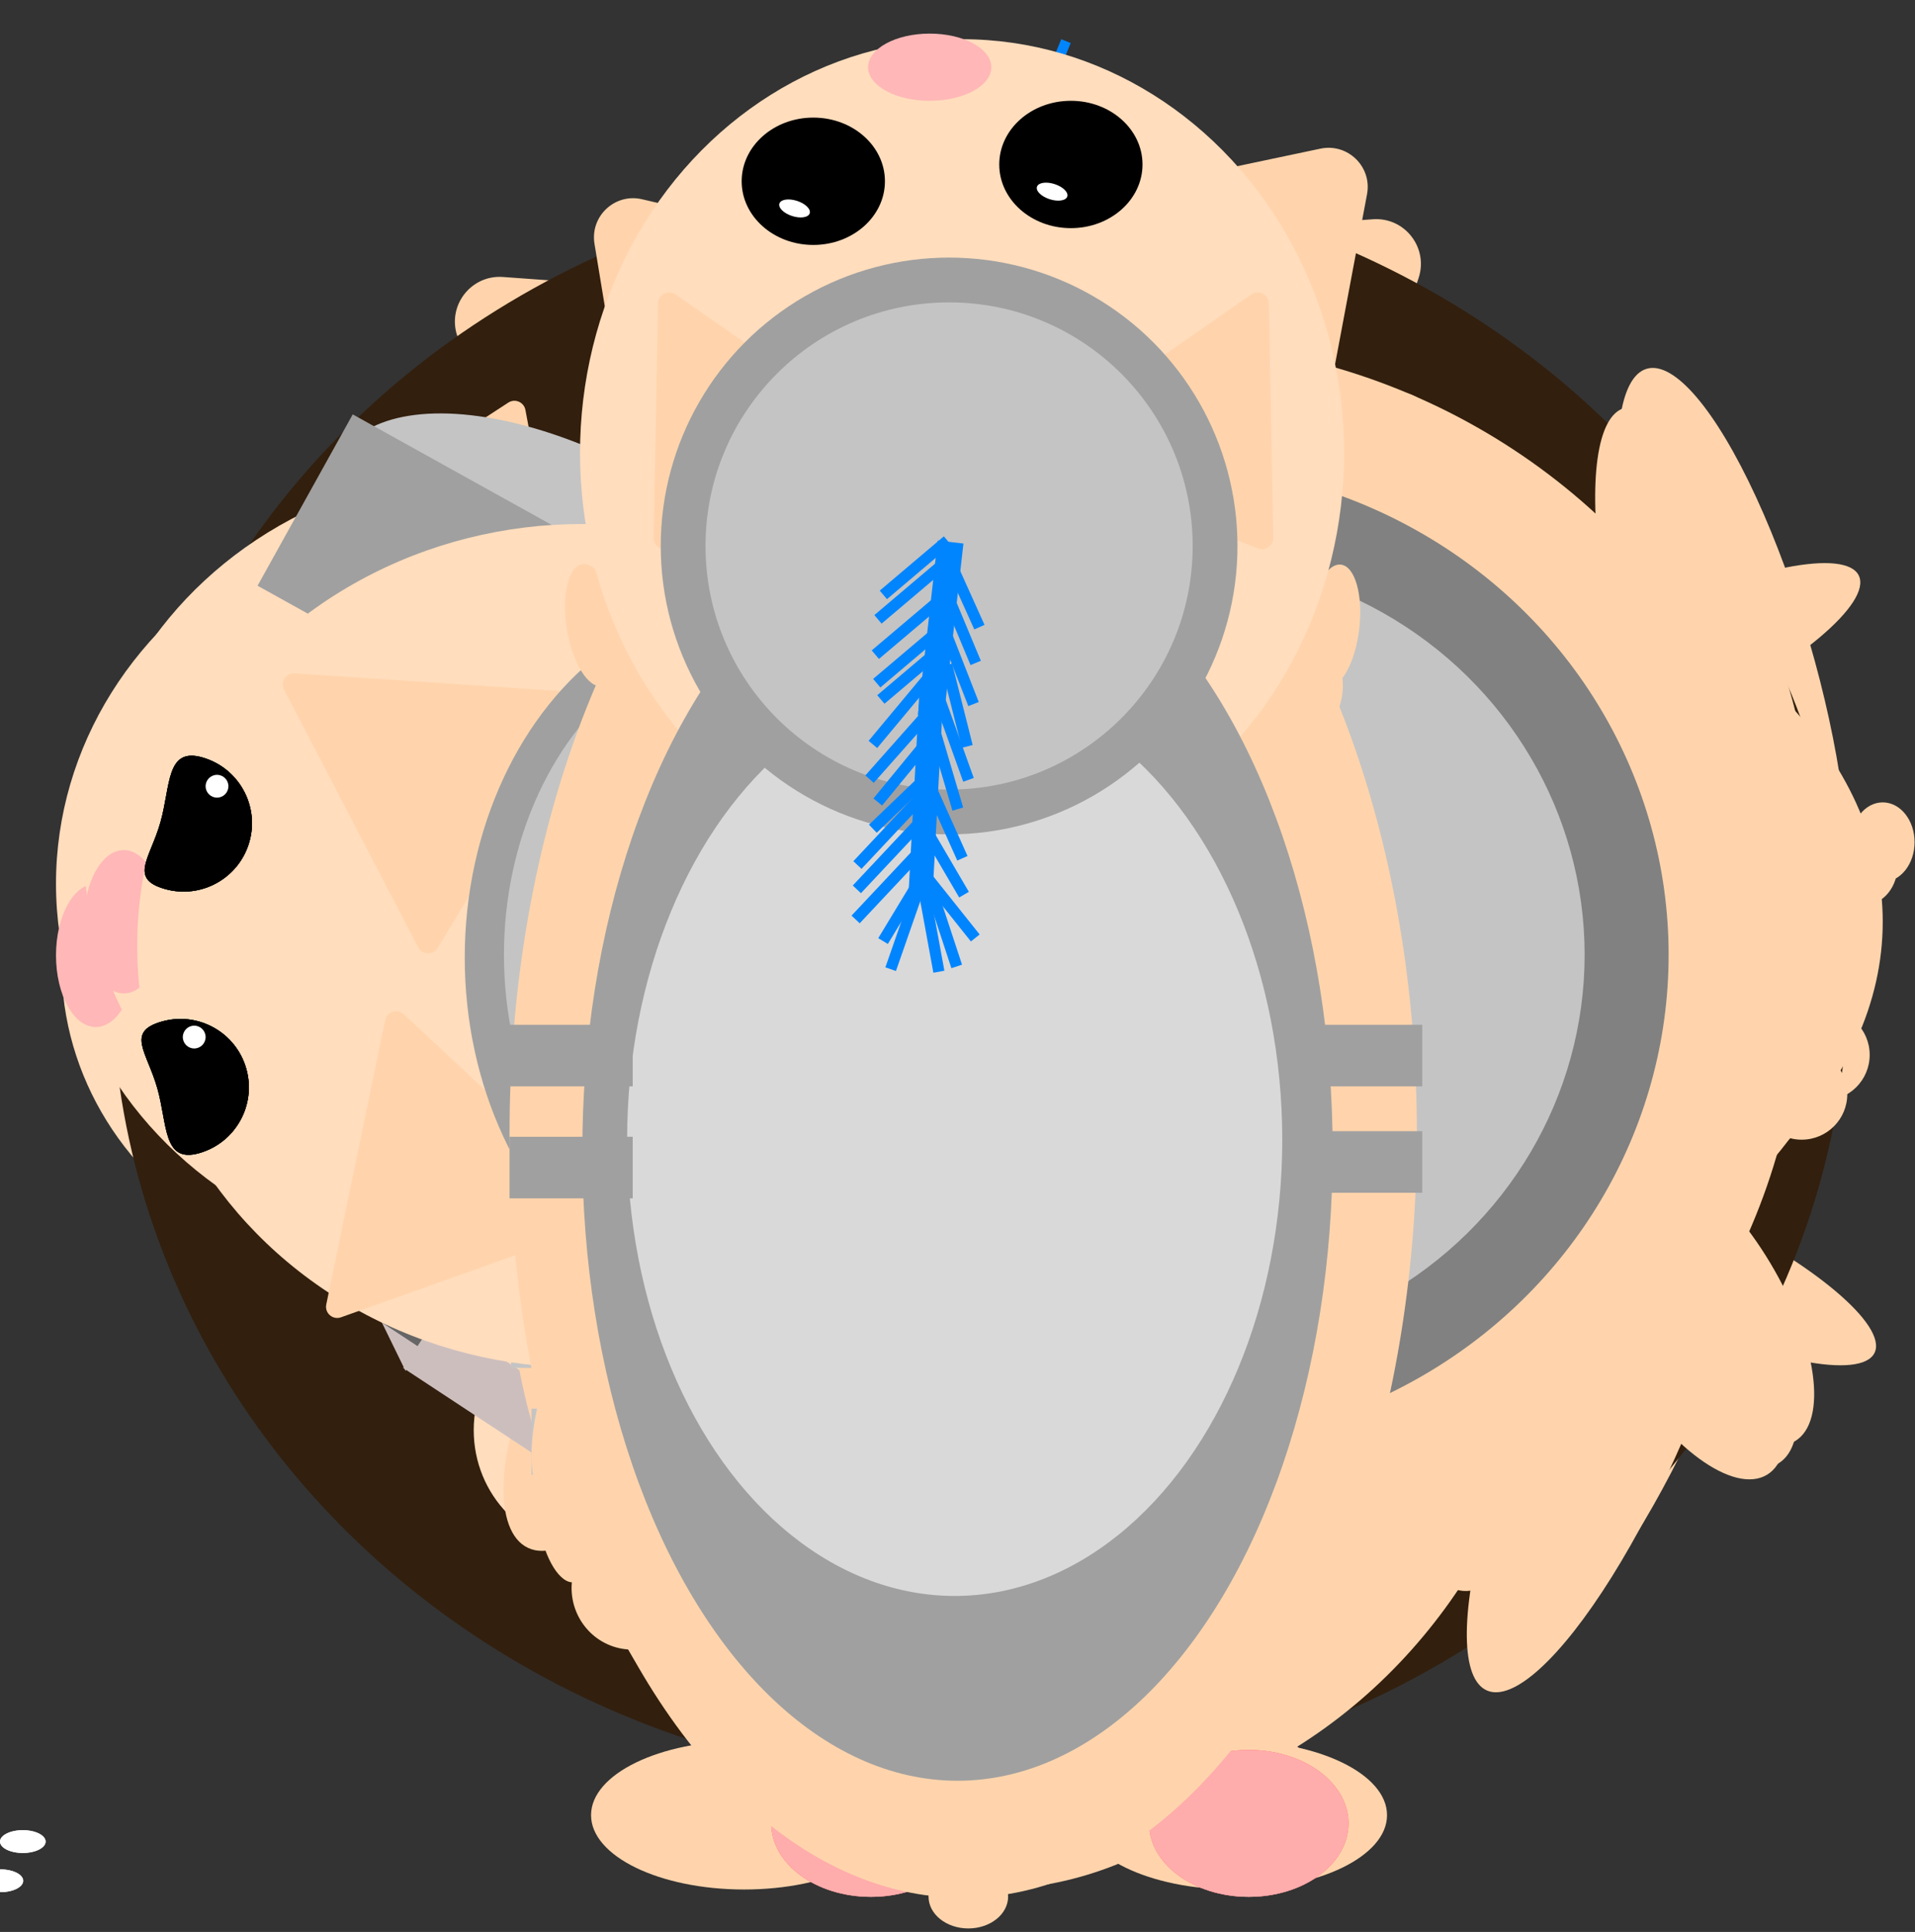 <svg width="342" height="345" viewBox="0 0 342 345" fill="none" xmlns="http://www.w3.org/2000/svg">
<rect x="0" y="0" width="342" height="345" fill="#333333" stroke="none"/>
<g id="hamster_wrapper">
<g id="hamster_wrapper_2">
<g id="hamster_1">
<ellipse id="Ellipse 2" cx="173.653" cy="209.13" rx="103.096" ry="111.344" fill="#FFD4AC"/>
<ellipse id="Ellipse 1" cx="172.622" cy="117.375" rx="81.446" ry="77.322" fill="#FFDDBD"/>
<g id="Ellipse 3">
<ellipse cx="203.551" cy="215.316" rx="13.402" ry="14.433" fill="#FF8080"/>
<ellipse cx="203.551" cy="215.316" rx="13.402" ry="14.433" fill="#FF8080"/>
<ellipse cx="203.551" cy="215.316" rx="13.402" ry="14.433" fill="#FFACAC"/>
</g>
<g id="Ellipse 6">
<ellipse cx="215.923" cy="320.474" rx="19.588" ry="14.433" fill="#FF8080"/>
<ellipse cx="215.923" cy="320.474" rx="19.588" ry="14.433" fill="#FF8080"/>
<ellipse cx="215.923" cy="320.474" rx="19.588" ry="14.433" fill="#FFACAC"/>
</g>
<g id="Ellipse 7">
<ellipse cx="141.694" cy="320.474" rx="19.588" ry="14.433" fill="#FF8080"/>
<ellipse cx="141.694" cy="320.474" rx="19.588" ry="14.433" fill="#FF8080"/>
<ellipse cx="141.694" cy="320.474" rx="19.588" ry="14.433" fill="#FFACAC"/>
</g>
<g id="Ellipse 4">
<ellipse cx="160.251" cy="215.316" rx="13.402" ry="14.433" fill="#FF8080"/>
<ellipse cx="160.251" cy="215.316" rx="13.402" ry="14.433" fill="#FF8080"/>
<ellipse cx="160.251" cy="215.316" rx="13.402" ry="14.433" fill="#FFACAC"/>
</g>
<path id="Polygon 1" d="M245.178 39.154C250.87 38.742 255.15 44.252 253.343 49.665L241.048 86.509C239.026 92.57 231.063 93.931 227.142 88.884L200.698 54.843C196.777 49.797 200.064 42.417 206.438 41.956L245.178 39.154Z" fill="#FFD4AC"/>
<path id="Polygon 2" d="M89.822 49.463C84.13 49.051 79.85 54.561 81.656 59.975L93.951 96.818C95.974 102.88 103.937 104.24 107.858 99.194L134.302 65.153C138.223 60.106 134.936 52.727 128.562 52.266L89.822 49.463Z" fill="#FFD4AC"/>
<circle id="Ellipse 8" cx="155.096" cy="120.468" r="10.31" fill="black"/>
<circle id="Ellipse 9" cx="200.458" cy="120.468" r="10.31" fill="black"/>
<circle id="Ellipse 10" cx="159.22" cy="114.282" r="2.062" fill="white"/>
<circle id="Ellipse 11" cx="202.52" cy="114.282" r="2.062" fill="white"/>
<path id="Polygon 3" d="M178.808 172.016L193.986 153.458H163.63L178.808 172.016Z" fill="#FFACAC"/>
</g>
<g id="hamster_2">
<ellipse id="Ellipse 2_2" cx="178.067" cy="213.619" rx="93.277" ry="108.338" fill="#FFD4AC"/>
<ellipse id="Ellipse 1_2" cx="177.135" cy="124.341" rx="73.689" ry="75.234" fill="#FFDDBD"/>
<g id="Ellipse 3_2">
<ellipse cx="205.118" cy="219.637" rx="12.126" ry="14.044" fill="#FF8080"/>
<ellipse cx="205.118" cy="219.637" rx="12.126" ry="14.044" fill="#FF8080"/>
<ellipse cx="205.118" cy="219.637" rx="12.126" ry="14.044" fill="#FFACAC"/>
</g>
<g id="Ellipse 6_2">
<ellipse cx="216.311" cy="321.956" rx="17.723" ry="14.044" fill="#FF8080"/>
<ellipse cx="216.311" cy="321.956" rx="17.723" ry="14.044" fill="#FF8080"/>
<ellipse cx="216.311" cy="321.956" rx="17.723" ry="14.044" fill="#FFACAC"/>
</g>
<g id="Ellipse 7_2">
<ellipse cx="149.151" cy="321.956" rx="17.723" ry="14.044" fill="#FF8080"/>
<ellipse cx="149.151" cy="321.956" rx="17.723" ry="14.044" fill="#FF8080"/>
<ellipse cx="149.151" cy="321.956" rx="17.723" ry="14.044" fill="#FFACAC"/>
</g>
<g id="Ellipse 4_2">
<ellipse cx="165.941" cy="219.637" rx="12.126" ry="14.044" fill="#FF8080"/>
<ellipse cx="165.941" cy="219.637" rx="12.126" ry="14.044" fill="#FF8080"/>
<ellipse cx="165.941" cy="219.637" rx="12.126" ry="14.044" fill="#FFACAC"/>
</g>
<path id="Polygon 1_2" d="M242.249 48.273C247.694 47.849 251.728 53.433 249.999 59.003L239.382 93.22C237.417 99.549 229.677 101.07 225.918 95.866L203.08 64.251C199.321 59.047 202.605 51.357 208.794 50.876L242.249 48.273Z" fill="#FFD4AC"/>
<path id="Polygon 2_2" d="M102.751 58.304C97.306 57.88 93.272 63.464 95.001 69.034L105.618 103.251C107.583 109.581 115.323 111.102 119.082 105.897L141.92 74.282C145.679 69.078 142.395 61.389 136.206 60.907L102.751 58.304Z" fill="#FFD4AC"/>
<ellipse id="Ellipse 8_2" cx="161.277" cy="127.35" rx="9.328" ry="10.031" fill="black"/>
<ellipse id="Ellipse 9_2" cx="202.319" cy="127.35" rx="9.328" ry="10.031" fill="black"/>
<ellipse id="Ellipse 10_2" cx="165.008" cy="121.331" rx="1.866" ry="2.006" fill="white"/>
<ellipse id="Ellipse 11_2" cx="204.185" cy="121.331" rx="1.866" ry="2.006" fill="white"/>
<path id="Polygon 3_2" d="M182.731 177.506L196.464 159.45H168.998L182.731 177.506Z" fill="#FFACAC"/>
</g>
<g id="hamster_run_2">
<ellipse id="Ellipse 22" cx="184.256" cy="172.217" rx="128.545" ry="78.245" fill="#FFD4AC"/>
<ellipse id="Ellipse 23" cx="71.081" cy="172.217" rx="60.081" ry="55.889" fill="#FFDDBD"/>
<path id="Polygon 6" d="M105.367 120.067C106.864 120.166 107.722 121.816 106.946 123.099L90.32 150.556C89.511 151.891 87.555 151.828 86.835 150.444L71.432 120.859C70.712 119.475 71.782 117.836 73.339 117.94L105.367 120.067Z" fill="#FFD4AC"/>
<path id="Polygon 7" d="M112.669 207.441C113.766 208.464 113.388 210.285 111.976 210.788L81.736 221.555C80.267 222.078 78.79 220.792 79.107 219.265L85.873 186.604C86.189 185.076 88.055 184.483 89.196 185.547L112.669 207.441Z" fill="#FFD4AC"/>
<g id="Ellipse 24">
<circle cx="47.328" cy="191.778" r="8.383" fill="black"/>
<circle cx="47.328" cy="191.778" r="8.383" fill="black"/>
<circle cx="47.328" cy="191.778" r="8.383" fill="black"/>
</g>
<g id="Ellipse 25">
<circle cx="47.328" cy="149.861" r="8.383" fill="black"/>
<circle cx="47.328" cy="149.861" r="8.383" fill="black"/>
<circle cx="47.328" cy="149.861" r="8.383" fill="black"/>
</g>
<g id="Ellipse 26">
<ellipse cx="47.328" cy="145.669" rx="2.794" ry="1.397" fill="white"/>
<ellipse cx="47.328" cy="145.669" rx="2.794" ry="1.397" fill="white"/>
</g>
<g id="Ellipse 27">
<ellipse cx="47.328" cy="187.586" rx="2.794" ry="1.397" fill="white"/>
<ellipse cx="47.328" cy="187.586" rx="2.794" ry="1.397" fill="white"/>
</g>
<ellipse id="Ellipse 28" cx="88.367" cy="244.855" rx="37.725" ry="9.781" transform="rotate(-25.622 88.367 244.855)" fill="#FFD4AC"/>
<ellipse id="Ellipse 29" cx="37.725" cy="9.781" rx="37.725" ry="9.781" transform="matrix(-0.902 -0.432 -0.432 0.902 132.201 112.628)" fill="#FFD4AC"/>
<ellipse id="Ellipse 30" cx="297.951" cy="119.105" rx="37.725" ry="9.781" transform="rotate(154.378 297.951 119.105)" fill="#FFD4AC"/>
<ellipse id="Ellipse 31" cx="37.725" cy="9.781" rx="37.725" ry="9.781" transform="matrix(0.902 0.432 0.432 -0.902 262.5 217.799)" fill="#FFD4AC"/>
<circle id="Ellipse 32" cx="315.595" cy="177.806" r="5.589" fill="#FFD4AC"/>
<path id="Polygon 8" d="M20.783 169.612L33.163 160.859L33.546 177.796L20.783 169.612Z" fill="#FFB1B1"/>
</g>
<g id="hamster_run">
<ellipse id="Ellipse 12" cx="196.783" cy="168.605" rx="136.455" ry="81.02" fill="#FFD4AC"/>
<ellipse id="Ellipse 13" cx="85.913" cy="155.813" rx="73.913" ry="68.228" fill="#FFDDBD"/>
<path id="Polygon 5" d="M90.835 77.204C90.573 75.803 88.971 75.118 87.777 75.896L52.701 98.75C51.362 99.622 51.537 101.636 53.007 102.264L95.782 120.561C97.252 121.189 98.828 119.925 98.534 118.354L90.835 77.204Z" fill="#FFD4AC"/>
<ellipse id="Ellipse 14" cx="48.957" cy="143.02" rx="11.371" ry="12.793" fill="black"/>
<ellipse id="Ellipse 15" cx="43.271" cy="137.335" rx="2.843" ry="1.421" fill="white"/>
<ellipse id="Ellipse 16" cx="108.873" cy="247.634" rx="12.566" ry="29.586" transform="rotate(25.137 108.873 247.634)" fill="#FFD4AC"/>
<ellipse id="Ellipse 17" cx="302.36" cy="235.98" rx="12.566" ry="29.586" transform="rotate(-30.906 302.36 235.98)" fill="#FFD4AC"/>
<ellipse id="Ellipse 18" cx="257.683" cy="253.32" rx="12.566" ry="29.586" transform="rotate(-14.69 257.683 253.32)" fill="#FFD4AC"/>
<ellipse id="Ellipse 19" cx="143.971" cy="256.162" rx="12.566" ry="29.586" transform="rotate(15.092 143.971 256.162)" fill="#FFD4AC"/>
<ellipse id="Ellipse 20" cx="333.238" cy="154.391" rx="5.686" ry="7.107" fill="#FFD4AC"/>
<ellipse id="Ellipse 21" cx="19.107" cy="168.605" rx="7.107" ry="12.793" fill="#FFB7B7"/>
</g>
<g id="hamster_chew">
<ellipse id="Ellipse 22_2" cx="209.71" cy="168.017" rx="116.053" ry="114.017" fill="#FFD4AC"/>
<ellipse id="Ellipse 23_2" cx="107.909" cy="161.909" rx="79.405" ry="75.333" fill="#FFDDBD"/>
<path id="Polygon 6_2" d="M106.435 116.557C107.931 116.656 108.79 118.306 108.014 119.588L82.165 162.277C81.357 163.611 79.4 163.548 78.68 162.165L54.734 116.169C54.014 114.785 55.084 113.146 56.64 113.249L106.435 116.557Z" fill="#FFD4AC"/>
<path id="Polygon 7_2" d="M112.603 208.155C113.699 209.178 113.322 210.999 111.909 211.502L64.896 228.241C63.426 228.764 61.95 227.478 62.267 225.951L72.786 175.173C73.102 173.645 74.968 173.052 76.108 174.116L112.603 208.155Z" fill="#FFD4AC"/>
<g id="Ellipse 24_2">
<path d="M48.539 143.339C46.697 149.829 39.942 153.598 33.451 151.755C26.961 149.913 30.811 146.33 32.653 139.839C34.495 133.349 33.632 126.409 40.122 128.252C46.613 130.094 50.381 136.849 48.539 143.339Z" fill="black"/>
<path d="M48.539 143.339C46.697 149.829 39.942 153.598 33.451 151.755C26.961 149.913 30.811 146.33 32.653 139.839C34.495 133.349 33.632 126.409 40.122 128.252C46.613 130.094 50.381 136.849 48.539 143.339Z" fill="black"/>
<path d="M48.539 143.339C46.697 149.829 39.942 153.598 33.451 151.755C26.961 149.913 30.811 146.33 32.653 139.839C34.495 133.349 33.632 126.409 40.122 128.252C46.613 130.094 50.381 136.849 48.539 143.339Z" fill="black"/>
</g>
<g id="Group 1">
<g id="Ellipse 33">
<path d="M47.984 183.841C46.142 177.35 39.387 173.582 32.896 175.424C26.406 177.266 30.256 180.85 32.098 187.341C33.941 193.831 33.077 200.77 39.567 198.928C46.058 197.086 49.826 190.331 47.984 183.841Z" fill="black"/>
<path d="M47.984 183.841C46.142 177.35 39.387 173.582 32.896 175.424C26.406 177.266 30.256 180.85 32.098 187.341C33.941 193.831 33.077 200.77 39.567 198.928C46.058 197.086 49.826 190.331 47.984 183.841Z" fill="black"/>
<path d="M47.984 183.841C46.142 177.35 39.387 173.582 32.896 175.424C26.406 177.266 30.256 180.85 32.098 187.341C33.941 193.831 33.077 200.77 39.567 198.928C46.058 197.086 49.826 190.331 47.984 183.841Z" fill="black"/>
</g>
</g>
<g id="Ellipse 26_2">
<ellipse cx="4.072" cy="328.862" rx="4.072" ry="2.036" fill="white"/>
<ellipse cx="4.072" cy="328.862" rx="4.072" ry="2.036" fill="white"/>
</g>
<ellipse id="Ellipse 28_2" cx="190.107" cy="249.432" rx="54.972" ry="14.252" transform="rotate(-25.622 190.107 249.432)" fill="#FFD4AC"/>
<ellipse id="Ellipse 29_2" cx="54.972" cy="14.252" rx="54.972" ry="14.252" transform="matrix(-0.902 -0.432 -0.432 0.902 241.765 101.545)" fill="#FFD4AC"/>
<ellipse id="Ellipse 30_2" cx="309.463" cy="118.631" rx="54.972" ry="14.252" transform="rotate(-106.241 309.463 118.631)" fill="#FFD4AC"/>
<ellipse id="Ellipse 31_2" cx="54.972" cy="14.252" rx="54.972" ry="14.252" transform="matrix(-0.399 0.917 0.917 0.399 300.353 188.377)" fill="#FFD4AC"/>
<circle id="Ellipse 32_2" cx="325.763" cy="188.377" r="8.144" fill="#FFD4AC"/>
<circle id="Ellipse 35" cx="42.756" cy="133.404" r="2.036" fill="white"/>
<circle id="Ellipse 34" cx="38.684" cy="178.197" r="2.036" fill="white"/>
</g>
<ellipse id="dirt" cx="175" cy="175" rx="155" ry="144" fill="#321F0E"/>
<g id="hamster_dig">
<ellipse id="Ellipse 41" cx="152.757" cy="75.971" rx="20.388" ry="20.971" fill="#FFDDBD"/>
<ellipse id="Ellipse 42" cx="104.99" cy="255.388" rx="20.388" ry="20.971" fill="#FFDDBD"/>
<ellipse id="Ellipse 38" cx="124.796" cy="169.175" rx="71.65" ry="72.233" fill="#FFDDBD"/>
<ellipse id="Ellipse 37" cx="196.447" cy="183.738" rx="115.34" ry="111.262" fill="#FFD4AC"/>
<ellipse id="Ellipse 39" cx="230.233" cy="250.728" rx="23.301" ry="25.631" fill="#FFBDD9"/>
<ellipse id="Ellipse 40" cx="276.835" cy="147.621" rx="23.301" ry="25.049" fill="#FFBDD9"/>
<path id="Polygon 9" d="M116.502 105.489C121.494 105.46 124.336 111.183 121.297 115.142L102.98 139.004C100.277 142.524 94.82 141.994 92.847 138.019L81.082 114.331C79.108 110.356 81.984 105.688 86.421 105.663L116.502 105.489Z" fill="#FFCA99"/>
<path id="Polygon 10" d="M93.201 201.761C98.193 201.79 101.035 196.067 97.996 192.108L79.679 168.246C76.976 164.726 71.519 165.256 69.545 169.231L57.781 192.919C55.807 196.894 58.682 201.562 63.12 201.587L93.201 201.761Z" fill="#FFCA99"/>
</g>
<g id="hamster_distracted">
<ellipse id="Ellipse 43" cx="176.633" cy="219.479" rx="83.574" ry="117.941" fill="#FFD4AC"/>
<ellipse id="Ellipse 44" cx="177.414" cy="219.479" rx="64.047" ry="88.26" fill="#FFEDED"/>
<ellipse id="Ellipse 45" cx="176.633" cy="78.107" rx="52.331" ry="53.112" fill="#FFDDBD"/>
<path id="Polygon 11" d="M114.674 35.583C109.815 34.444 105.359 38.612 106.17 43.537L111.181 73.937C112.09 79.456 118.785 81.731 122.869 77.911L147.857 54.54C151.941 50.72 150.118 43.888 144.672 42.612L114.674 35.583Z" fill="#FFD4AC"/>
<path id="Polygon 12" d="M235.816 26.546C240.7 25.517 245.061 29.784 244.139 34.689L238.447 64.969C237.413 70.466 230.67 72.591 226.672 68.68L202.216 44.753C198.218 40.842 200.195 34.053 205.668 32.9L235.816 26.546Z" fill="#FFD4AC"/>
<path id="Polygon 13" d="M179.406 44.695L167.027 31.009L190.357 29.841L179.406 44.695Z" fill="#FFAFAF"/>
<ellipse id="Ellipse 46" cx="197.722" cy="185.113" rx="12.497" ry="16.402" fill="#FFD4AC"/>
<ellipse id="Ellipse 47" cx="158.669" cy="185.113" rx="12.497" ry="16.402" fill="#FFD4AC"/>
<ellipse id="Ellipse 48" cx="132.894" cy="324.142" rx="27.337" ry="13.278" fill="#FFD4AC"/>
<ellipse id="Ellipse 49" cx="220.373" cy="324.142" rx="27.337" ry="13.278" fill="#FFD4AC"/>
</g>
<g id="hamster_run_screwdriver">
<ellipse id="Ellipse 12_2" cx="194.783" cy="170.605" rx="136.455" ry="81.02" fill="#FFD4AC"/>
<ellipse id="Ellipse 13_2" cx="83.913" cy="157.813" rx="73.913" ry="68.228" fill="#FFDDBD"/>
<path id="Polygon 5_2" d="M88.835 79.204C88.573 77.803 86.971 77.118 85.777 77.896L50.701 100.75C49.362 101.622 49.537 103.636 51.007 104.264L93.782 122.561C95.252 123.189 96.828 121.925 96.534 120.354L88.835 79.204Z" fill="#FFD4AC"/>
<ellipse id="Ellipse 14_2" cx="46.957" cy="145.02" rx="11.371" ry="12.793" fill="black"/>
<ellipse id="Ellipse 15_2" cx="41.271" cy="139.335" rx="2.843" ry="1.421" fill="white"/>
<ellipse id="Ellipse 16_2" cx="106.873" cy="249.634" rx="12.566" ry="29.586" transform="rotate(25.137 106.873 249.634)" fill="#FFD4AC"/>
<g id="screwdriver">
<path id="Polygon 167" d="M66.972 233.662L79.295 234.99L72.415 244.797L66.972 233.662Z" fill="#CDBEBE"/>
<rect id="Rectangle 238" x="67.921" y="234" width="44" height="1.675" transform="rotate(33.375 67.921 234)" fill="#666666"/>
<rect id="Rectangle 237" x="78.115" y="235" width="44" height="11.116" transform="rotate(33.375 78.115 235)" fill="#CDBEBE"/>
<rect id="Rectangle 236" x="109.653" y="248" width="44" height="23" transform="rotate(33.375 109.653 248)" fill="#ED4848"/>
<rect id="Rectangle 239" x="100.922" y="262" width="44" height="1.675" transform="rotate(33.375 100.922 262)" fill="white"/>
<rect id="Rectangle 240" x="103.922" y="257" width="44" height="1.675" transform="rotate(33.375 103.922 257)" fill="white"/>
<rect id="Rectangle 241" x="106.922" y="252" width="44" height="1.675" transform="rotate(33.375 106.922 252)" fill="white"/>
</g>
<ellipse id="Ellipse 17_2" cx="300.36" cy="237.98" rx="12.566" ry="29.586" transform="rotate(-30.906 300.36 237.98)" fill="#FFD4AC"/>
<ellipse id="Ellipse 18_2" cx="255.683" cy="255.32" rx="12.566" ry="29.586" transform="rotate(-14.69 255.683 255.32)" fill="#FFD4AC"/>
<ellipse id="Ellipse 19_2" cx="141.971" cy="258.162" rx="12.566" ry="29.586" transform="rotate(15.092 141.971 258.162)" fill="#FFD4AC"/>
<ellipse id="Ellipse 20_2" cx="331.238" cy="156.391" rx="5.686" ry="7.107" fill="#FFD4AC"/>
<ellipse id="Ellipse 21_2" cx="17.107" cy="170.605" rx="7.107" ry="12.793" fill="#FFB7B7"/>
</g>
</g>
<g id="hamster_knight_sit">
<g id="hamster_1_2">
<ellipse id="Ellipse 2_3" cx="184.594" cy="224.391" rx="93.724" ry="101.222" fill="#FFD4AC"/>
<ellipse id="Ellipse 390" cx="186.273" cy="237.455" rx="65" ry="62.273" fill="#818181"/>
<ellipse id="Ellipse 391" cx="184.455" cy="233.818" rx="48.636" ry="46.818" fill="#C4C4C4"/>
<ellipse id="Ellipse 1_3" cx="183.657" cy="140.977" rx="74.042" ry="70.293" fill="#FFDDBD"/>
<g id="Ellipse 6_3">
<ellipse cx="223.021" cy="325.613" rx="17.808" ry="13.121" fill="#FF8080"/>
<ellipse cx="223.021" cy="325.613" rx="17.808" ry="13.121" fill="#FF8080"/>
<ellipse cx="223.021" cy="325.613" rx="17.808" ry="13.121" fill="#FFACAC"/>
</g>
<g id="Ellipse 7_3">
<ellipse cx="155.54" cy="325.613" rx="17.808" ry="13.121" fill="#FF8080"/>
<ellipse cx="155.54" cy="325.613" rx="17.808" ry="13.121" fill="#FF8080"/>
<ellipse cx="155.54" cy="325.613" rx="17.808" ry="13.121" fill="#FFACAC"/>
</g>
<path id="Polygon 1_3" d="M248.528 69.946C254.221 69.534 258.501 75.044 256.694 80.457L246.293 111.627C244.27 117.689 236.307 119.05 232.386 114.003L210.014 85.204C206.093 80.157 209.38 72.778 215.754 72.317L248.528 69.946Z" fill="#FFD4AC"/>
<path id="Polygon 2_3" d="M109.472 79.318C103.779 78.906 99.499 84.416 101.306 89.83L111.707 121C113.73 127.062 121.693 128.422 125.614 123.375L147.986 94.576C151.907 89.53 148.62 82.15 142.246 81.689L109.472 79.318Z" fill="#FFD4AC"/>
<circle id="Ellipse 8_3" cx="167.724" cy="143.789" r="9.372" fill="black"/>
<circle id="Ellipse 9_3" cx="208.962" cy="143.789" r="9.372" fill="black"/>
<circle id="Ellipse 10_3" cx="171.473" cy="138.165" r="1.874" fill="white"/>
<circle id="Ellipse 11_3" cx="210.837" cy="138.165" r="1.874" fill="white"/>
<path id="Polygon 3_3" d="M189.28 190.651L203.079 173.78H175.482L189.28 190.651Z" fill="#FFACAC"/>
</g>
<ellipse id="Ellipse 389" cx="184.455" cy="72.454" rx="49.545" ry="13.636" fill="#C4C4C4"/>
<rect id="Rectangle 128" x="134.909" y="71.546" width="99.091" height="24.546" fill="#818181"/>
<rect id="Rectangle 129" x="182.182" y="26.091" width="3.636" height="32.727" fill="#0085FF"/>
<rect id="Rectangle 130" x="184" y="57.845" width="21.818" height="1.818" transform="rotate(-56.137 184 57.845)" fill="#0085FF"/>
<rect id="Rectangle 131" x="183.091" y="51.481" width="21.818" height="1.818" transform="rotate(-56.137 183.091 51.481)" fill="#0085FF"/>
<rect id="Rectangle 132" x="182.182" y="46.935" width="21.818" height="1.818" transform="rotate(-56.137 182.182 46.935)" fill="#0085FF"/>
<rect id="Rectangle 133" x="183.091" y="36.935" width="21.818" height="1.818" transform="rotate(-56.137 183.091 36.935)" fill="#0085FF"/>
<rect id="Rectangle 134" x="181.273" y="32.39" width="21.818" height="1.818" transform="rotate(-56.137 181.273 32.39)" fill="#0085FF"/>
<rect id="Rectangle 140" width="21.818" height="1.818" transform="matrix(-0.378 -0.926 -0.926 0.378 185.759 28.104)" fill="#0085FF"/>
<rect id="Rectangle 141" x="181.273" y="27.195" width="21.818" height="1.818" transform="rotate(-67.76 181.273 27.195)" fill="#0085FF"/>
<rect id="Rectangle 135" width="21.818" height="1.818" transform="matrix(-0.557 -0.83 -0.83 0.557 185.849 31.481)" fill="#0085FF"/>
<rect id="Rectangle 136" width="21.818" height="1.818" transform="matrix(-0.557 -0.83 -0.83 0.557 186.758 37.845)" fill="#0085FF"/>
<rect id="Rectangle 137" width="21.818" height="1.818" transform="matrix(-0.557 -0.83 -0.83 0.557 184.94 42.39)" fill="#0085FF"/>
<rect id="Rectangle 138" width="21.818" height="1.818" transform="matrix(-0.557 -0.83 -0.83 0.557 184.94 51.481)" fill="#0085FF"/>
<rect id="Rectangle 139" width="21.818" height="1.818" transform="matrix(-0.557 -0.83 -0.83 0.557 184.94 60.572)" fill="#0085FF"/>
<ellipse id="Ellipse 391_2" cx="230.448" cy="219.083" rx="31.364" ry="14.546" transform="rotate(-43.245 230.448 219.083)" fill="#FFD4AC"/>
<ellipse id="Ellipse 392" cx="31.364" cy="14.546" rx="31.364" ry="14.546" transform="matrix(0.728 0.685 0.685 -0.728 114 216.373)" fill="#FFD4AC"/>
<rect id="Rectangle 142" x="91.273" y="232.455" width="30" height="11.818" fill="#C4C4C4"/>
<rect id="Rectangle 143" x="94.909" y="251.545" width="30" height="11.818" fill="#C4C4C4"/>
<rect id="Rectangle 144" x="248.545" y="224.273" width="30" height="11.818" fill="#C4C4C4"/>
<rect id="Rectangle 145" x="248.545" y="239.727" width="30" height="11.818" fill="#C4C4C4"/>
</g>
<g id="hamster_knight_run">
<g id="hamster_knight">
<ellipse id="Ellipse 12_3" cx="199.783" cy="164.605" rx="136.455" ry="81.02" fill="#FFD4AC"/>
<ellipse id="Ellipse 16_3" cx="111.873" cy="243.634" rx="12.566" ry="29.586" transform="rotate(25.137 111.873 243.634)" fill="#FFD4AC"/>
<ellipse id="Ellipse 379" cx="228.864" cy="120.63" rx="87.156" ry="36.609" transform="rotate(6.772 228.864 120.63)" fill="#A0A0A0"/>
<ellipse id="Ellipse 18_3" cx="260.683" cy="249.32" rx="12.566" ry="29.586" transform="rotate(-14.69 260.683 249.32)" fill="#FFD4AC"/>
<ellipse id="Ellipse 17_3" cx="305.36" cy="231.98" rx="12.566" ry="29.586" transform="rotate(-30.906 305.36 231.98)" fill="#FFD4AC"/>
<ellipse id="Ellipse 19_3" cx="146.971" cy="252.163" rx="12.566" ry="29.586" transform="rotate(15.092 146.971 252.163)" fill="#FFD4AC"/>
<rect id="Rectangle 83" x="200" y="149" width="13" height="43" fill="#A0A0A0"/>
<rect id="Rectangle 82" x="228" y="144" width="13" height="43" fill="#A0A0A0"/>
<ellipse id="Ellipse 380" cx="227.988" cy="206.023" rx="87.156" ry="36.609" transform="rotate(-7.046 227.988 206.023)" fill="#A0A0A0"/>
<ellipse id="Ellipse 13_3" cx="88.913" cy="151.813" rx="73.913" ry="68.228" fill="#FFDDBD"/>
<ellipse id="Ellipse 383" cx="229.085" cy="118.586" rx="57.355" ry="33.695" transform="rotate(5.022 229.085 118.586)" fill="#C4C4C4"/>
<ellipse id="Ellipse 384" cx="232.295" cy="203.32" rx="57.355" ry="33.695" transform="rotate(-1.637 232.295 203.32)" fill="#C4C4C4"/>
<path id="Polygon 5_3" d="M93.835 73.204C93.573 71.803 91.971 71.118 90.777 71.896L55.701 94.75C54.362 95.622 54.537 97.636 56.007 98.264L98.782 116.561C100.252 117.189 101.828 115.925 101.534 114.354L93.835 73.204Z" fill="#FFD4AC"/>
<ellipse id="Ellipse 14_3" cx="51.957" cy="139.02" rx="11.371" ry="12.793" fill="black"/>
<ellipse id="Ellipse 15_3" cx="46.271" cy="133.335" rx="2.843" ry="1.421" fill="white"/>
<ellipse id="Ellipse 20_3" cx="336.238" cy="150.391" rx="5.686" ry="7.107" fill="#FFD4AC"/>
<ellipse id="Ellipse 21_3" cx="22.107" cy="164.605" rx="7.107" ry="12.793" fill="#FFB7B7"/>
</g>
<ellipse id="Ellipse 385" cx="105.588" cy="107.875" rx="52.056" ry="24.828" transform="rotate(30.61 105.588 107.875)" fill="#C4C4C4"/>
<rect id="Rectangle 84" x="62.995" y="74" width="109" height="35" transform="rotate(29.05 62.995 74)" fill="#A0A0A0"/>
<g id="feather">
<rect id="Rectangle 85" x="127.022" y="57" width="4.635" height="31.3" transform="rotate(20.619 127.022 57)" fill="#0085FF"/>
<rect id="Rectangle 86" x="127.202" y="57.148" width="35.964" height="4.3" transform="rotate(-42.179 127.202 57.148)" fill="#0085FF"/>
<rect id="Rectangle 91" x="166.866" y="35" width="2" height="15" transform="rotate(77.84 166.866 35)" fill="#0085FF"/>
<rect id="Rectangle 103" x="149.233" y="55.248" width="2" height="15" transform="rotate(90.947 149.233 55.248)" fill="#0085FF"/>
<rect id="Rectangle 108" x="149.233" y="55.248" width="2" height="15" transform="rotate(90.947 149.233 55.248)" fill="#0085FF"/>
<rect id="Rectangle 109" x="136.673" y="62" width="2" height="15" transform="rotate(63.903 136.673 62)" fill="#0085FF"/>
<rect id="Rectangle 111" x="131.673" y="80" width="2" height="15" transform="rotate(63.903 131.673 80)" fill="#0085FF"/>
<rect id="Rectangle 112" x="133.673" y="76" width="2" height="15" transform="rotate(63.903 133.673 76)" fill="#0085FF"/>
<rect id="Rectangle 113" x="135.673" y="70" width="2" height="15" transform="rotate(63.903 135.673 70)" fill="#0085FF"/>
<rect id="Rectangle 114" x="136.673" y="65" width="2" height="15" transform="rotate(63.903 136.673 65)" fill="#0085FF"/>
<rect id="Rectangle 110" x="145.233" y="60.248" width="2" height="15" transform="rotate(90.947 145.233 60.248)" fill="#0085FF"/>
<rect id="Rectangle 104" x="152.221" y="51.144" width="2" height="15" transform="rotate(88.155 152.221 51.144)" fill="#0085FF"/>
<rect id="Rectangle 105" x="156.177" y="47" width="2" height="15" transform="rotate(86.645 156.177 47)" fill="#0085FF"/>
<rect id="Rectangle 106" x="157.866" y="42" width="2" height="15" transform="rotate(77.84 157.866 42)" fill="#0085FF"/>
<rect id="Rectangle 107" x="160.866" y="39" width="2" height="15" transform="rotate(77.84 160.866 39)" fill="#0085FF"/>
<rect id="Rectangle 92" x="127.183" y="45" width="2" height="15" transform="rotate(7.589 127.183 45)" fill="#0085FF"/>
<rect id="Rectangle 97" x="139.183" y="37" width="2" height="15" transform="rotate(7.589 139.183 37)" fill="#0085FF"/>
<rect id="Rectangle 100" x="152.183" y="27" width="2" height="15" transform="rotate(7.589 152.183 27)" fill="#0085FF"/>
<rect id="Rectangle 101" x="148.183" y="28" width="2" height="15" transform="rotate(7.589 148.183 28)" fill="#0085FF"/>
<rect id="Rectangle 102" x="144.183" y="31" width="2" height="15" transform="rotate(7.589 144.183 31)" fill="#0085FF"/>
<rect id="Rectangle 98" x="135.183" y="39" width="2" height="15" transform="rotate(7.589 135.183 39)" fill="#0085FF"/>
<rect id="Rectangle 99" x="131.183" y="42" width="2" height="15" transform="rotate(7.589 131.183 42)" fill="#0085FF"/>
<rect id="Rectangle 93" x="123.202" y="51" width="2" height="15" fill="#0085FF"/>
<rect id="Rectangle 94" x="121.202" y="58" width="2" height="15" fill="#0085FF"/>
<rect id="Rectangle 95" x="119.202" y="65" width="2" height="15" fill="#0085FF"/>
<rect id="Rectangle 96" x="117.202" y="71" width="2" height="15" fill="#0085FF"/>
</g>
</g>
<g id="hamster_knight_chew">
<g id="hamster_chew_2">
<ellipse id="Ellipse 22_3" cx="205.71" cy="175.017" rx="116.053" ry="114.017" fill="#FFD4AC"/>
<ellipse id="Ellipse 29_3" cx="54.972" cy="14.252" rx="54.972" ry="14.252" transform="matrix(-0.902 -0.432 -0.432 0.902 237.765 108.545)" fill="#FFD4AC"/>
<ellipse id="Ellipse 28_3" cx="186.107" cy="256.432" rx="54.972" ry="14.252" transform="rotate(-25.622 186.107 256.432)" fill="#FFD4AC"/>
<ellipse id="Ellipse 386" cx="208" cy="170.5" rx="90" ry="87.5" fill="#818181"/>
<ellipse id="Ellipse 387" cx="211" cy="170.5" rx="72" ry="70.5" fill="#C4C4C4"/>
<ellipse id="Ellipse 23_3" cx="103.909" cy="168.909" rx="79.405" ry="75.333" fill="#FFDDBD"/>
<path id="Polygon 6_3" d="M102.435 123.557C103.931 123.656 104.79 125.306 104.014 126.588L78.165 169.277C77.357 170.611 75.4 170.548 74.68 169.165L50.734 123.169C50.014 121.785 51.084 120.146 52.64 120.249L102.435 123.557Z" fill="#FFD4AC"/>
<path id="Polygon 7_3" d="M108.603 215.155C109.699 216.178 109.322 217.999 107.909 218.502L60.896 235.241C59.426 235.764 57.95 234.478 58.267 232.951L68.786 182.173C69.102 180.645 70.968 180.052 72.108 181.116L108.603 215.155Z" fill="#FFD4AC"/>
<g id="Ellipse 24_3">
<path d="M44.539 150.339C42.697 156.829 35.942 160.598 29.451 158.755C22.961 156.913 26.811 153.33 28.653 146.839C30.495 140.349 29.632 133.409 36.122 135.252C42.613 137.094 46.381 143.849 44.539 150.339Z" fill="black"/>
<path d="M44.539 150.339C42.697 156.829 35.942 160.598 29.451 158.755C22.961 156.913 26.811 153.33 28.653 146.839C30.495 140.349 29.632 133.409 36.122 135.252C42.613 137.094 46.381 143.849 44.539 150.339Z" fill="black"/>
<path d="M44.539 150.339C42.697 156.829 35.942 160.598 29.451 158.755C22.961 156.913 26.811 153.33 28.653 146.839C30.495 140.349 29.632 133.409 36.122 135.252C42.613 137.094 46.381 143.849 44.539 150.339Z" fill="black"/>
</g>
<g id="Group 1_2">
<g id="Ellipse 33_2">
<path d="M43.984 190.841C42.142 184.35 35.387 180.582 28.896 182.424C22.406 184.266 26.256 187.85 28.098 194.341C29.941 200.831 29.077 207.77 35.567 205.928C42.058 204.086 45.826 197.331 43.984 190.841Z" fill="black"/>
<path d="M43.984 190.841C42.142 184.35 35.387 180.582 28.896 182.424C22.406 184.266 26.256 187.85 28.098 194.341C29.941 200.831 29.077 207.77 35.567 205.928C42.058 204.086 45.826 197.331 43.984 190.841Z" fill="black"/>
<path d="M43.984 190.841C42.142 184.35 35.387 180.582 28.896 182.424C22.406 184.266 26.256 187.85 28.098 194.341C29.941 200.831 29.077 207.77 35.567 205.928C42.058 204.086 45.826 197.331 43.984 190.841Z" fill="black"/>
</g>
</g>
<g id="Ellipse 26_3">
<ellipse cx="0.072" cy="335.862" rx="4.072" ry="2.036" fill="white"/>
<ellipse cx="0.072" cy="335.862" rx="4.072" ry="2.036" fill="white"/>
</g>
<ellipse id="Ellipse 30_3" cx="305.463" cy="125.631" rx="54.972" ry="14.252" transform="rotate(-106.241 305.463 125.631)" fill="#FFD4AC"/>
<ellipse id="Ellipse 31_3" cx="54.972" cy="14.252" rx="54.972" ry="14.252" transform="matrix(-0.399 0.917 0.917 0.399 296.353 195.377)" fill="#FFD4AC"/>
<circle id="Ellipse 32_3" cx="321.763" cy="195.377" r="8.144" fill="#FFD4AC"/>
<circle id="Ellipse 35_2" cx="38.756" cy="140.404" r="2.036" fill="white"/>
<circle id="Ellipse 34_2" cx="34.684" cy="185.197" r="2.036" fill="white"/>
</g>
<rect id="Rectangle 115" x="189" y="62" width="10" height="21" fill="#C4C4C4"/>
<rect id="Rectangle 116" x="206" y="62" width="10" height="21" fill="#C4C4C4"/>
<rect id="Rectangle 117" x="216" y="258" width="10" height="31" fill="#C4C4C4"/>
<rect id="Rectangle 118" x="194" y="258" width="10" height="31" fill="#C4C4C4"/>
<ellipse id="Ellipse 393" cx="134.5" cy="171" rx="51.5" ry="64" fill="#A0A0A0"/>
<ellipse id="Ellipse 388" cx="136" cy="170.5" rx="46" ry="57.5" fill="#C4C4C4"/>
<rect id="Rectangle 119" x="181.999" y="158" width="8" height="46" transform="rotate(89.609 181.999 158)" fill="#0085FF"/>
<rect id="Rectangle 120" x="156.654" y="149" width="5" height="24" transform="rotate(70.719 156.654 149)" fill="#0085FF"/>
<rect id="Rectangle 121" x="169.654" y="150" width="5" height="24" transform="rotate(70.719 169.654 150)" fill="#0085FF"/>
<rect id="Rectangle 122" x="187.654" y="149" width="5" height="24" transform="rotate(70.719 187.654 149)" fill="#0085FF"/>
<rect id="Rectangle 123" x="196.654" y="153" width="5" height="24" transform="rotate(70.719 196.654 153)" fill="#0085FF"/>
<rect id="Rectangle 124" width="5" height="24" transform="matrix(0.33 -0.944 -0.944 -0.33 198.654 173.645)" fill="#0085FF"/>
<rect id="Rectangle 125" width="5" height="24" transform="matrix(0.33 -0.944 -0.944 -0.33 186.654 176.645)" fill="#0085FF"/>
<rect id="Rectangle 126" width="5" height="24" transform="matrix(0.33 -0.944 -0.944 -0.33 175.654 176.645)" fill="#0085FF"/>
<rect id="Rectangle 127" width="5" height="24" transform="matrix(0.33 -0.944 -0.944 -0.33 159.654 175.645)" fill="#0085FF"/>
</g>
<g id="hamster_knight_run_up">
<ellipse id="Ellipse 22_4" cx="172.02" cy="202.455" rx="136.455" ry="81.02" transform="rotate(90 172.02 202.455)" fill="#FFD4AC"/>
<g id="paw">
<ellipse id="Ellipse 33_3" cx="100.779" cy="271.645" rx="4.592" ry="11.046" transform="rotate(170.663 100.779 271.645)" fill="#FFD4AC"/>
<ellipse id="Ellipse 34_3" cx="111.108" cy="271.472" rx="4.592" ry="11.046" transform="rotate(178.223 111.108 271.472)" fill="#FFD4AC"/>
<ellipse id="Ellipse 35_3" cx="122.184" cy="272.798" rx="4.592" ry="11.046" transform="rotate(-173.258 122.184 272.798)" fill="#FFD4AC"/>
<ellipse id="Ellipse 36" cx="112.95" cy="283.534" rx="10.868" ry="11.046" transform="rotate(-173.258 112.95 283.534)" fill="#FFD4AC"/>
</g>
<g id="paw_2">
<ellipse id="Ellipse 33_4" cx="222.779" cy="266.645" rx="4.592" ry="11.046" transform="rotate(170.663 222.779 266.645)" fill="#FFD4AC"/>
<ellipse id="Ellipse 34_4" cx="233.108" cy="266.472" rx="4.592" ry="11.046" transform="rotate(178.223 233.108 266.472)" fill="#FFD4AC"/>
<ellipse id="Ellipse 35_4" cx="244.184" cy="267.798" rx="4.592" ry="11.046" transform="rotate(-173.258 244.184 267.798)" fill="#FFD4AC"/>
<ellipse id="Ellipse 36_2" cx="234.95" cy="278.534" rx="10.868" ry="11.046" transform="rotate(-173.258 234.95 278.534)" fill="#FFD4AC"/>
</g>
<g id="paw_3">
<ellipse id="Ellipse 33_5" cx="216.779" cy="110.645" rx="4.592" ry="11.046" transform="rotate(170.663 216.779 110.645)" fill="#FFD4AC"/>
<ellipse id="Ellipse 34_5" cx="227.108" cy="110.472" rx="4.592" ry="11.046" transform="rotate(178.223 227.108 110.472)" fill="#FFD4AC"/>
<ellipse id="Ellipse 35_5" cx="238.184" cy="111.798" rx="4.592" ry="11.046" transform="rotate(-173.258 238.184 111.798)" fill="#FFD4AC"/>
<ellipse id="Ellipse 36_3" cx="228.95" cy="122.534" rx="10.868" ry="11.046" transform="rotate(-173.258 228.95 122.534)" fill="#FFD4AC"/>
</g>
<g id="paw_4">
<ellipse id="Ellipse 33_6" cx="105.779" cy="111.645" rx="4.592" ry="11.046" transform="rotate(170.663 105.779 111.645)" fill="#FFD4AC"/>
<ellipse id="Ellipse 34_6" cx="116.108" cy="111.472" rx="4.592" ry="11.046" transform="rotate(178.223 116.108 111.472)" fill="#FFD4AC"/>
<ellipse id="Ellipse 35_6" cx="127.184" cy="112.798" rx="4.592" ry="11.046" transform="rotate(-173.258 127.184 112.798)" fill="#FFD4AC"/>
<ellipse id="Ellipse 36_4" cx="117.95" cy="123.534" rx="10.868" ry="11.046" transform="rotate(-173.258 117.95 123.534)" fill="#FFD4AC"/>
</g>
<ellipse id="Ellipse 23_4" cx="171.813" cy="80.913" rx="73.913" ry="68.228" transform="rotate(90 171.813 80.913)" fill="#FFDDBD"/>
<path id="Polygon 6_4" d="M116.736 96.041C116.71 97.466 118.14 98.46 119.467 97.94L158.437 82.646C159.925 82.062 160.161 80.055 158.848 79.142L120.653 52.579C119.341 51.667 117.541 52.586 117.511 54.184L116.736 96.041Z" fill="#FFD4AC"/>
<path id="Polygon 7_4" d="M227.385 96.041C227.412 97.466 225.982 98.46 224.655 97.94L185.684 82.646C184.197 82.062 183.961 80.055 185.273 79.142L223.469 52.579C224.781 51.667 226.581 52.586 226.61 54.184L227.385 96.041Z" fill="#FFD4AC"/>
<path id="Ellipse 24_4" d="M145.248 43.742C138.182 43.742 132.455 38.651 132.455 32.371C132.455 26.091 138.182 21 145.248 21C152.313 21 158.04 26.091 158.04 32.371C158.04 38.651 152.313 43.742 145.248 43.742Z" fill="black"/>
<ellipse id="Ellipse 26_4" cx="141.899" cy="37.223" rx="2.843" ry="1.421" transform="rotate(17.822 141.899 37.223)" fill="white"/>
<path id="Ellipse 27_2" d="M191.248 40.742C184.182 40.742 178.455 35.651 178.455 29.371C178.455 23.091 184.182 18 191.248 18C198.313 18 204.04 23.091 204.04 29.371C204.04 35.651 198.313 40.742 191.248 40.742Z" fill="black"/>
<ellipse id="Ellipse 28_4" cx="187.899" cy="34.223" rx="2.843" ry="1.421" transform="rotate(17.822 187.899 34.223)" fill="white"/>
<ellipse id="Ellipse 32_4" cx="172.933" cy="338.686" rx="5.686" ry="7.107" transform="rotate(90 172.933 338.686)" fill="#FFD4AC"/>
<ellipse id="Ellipse 29_4" cx="166.04" cy="12" rx="6" ry="11" transform="rotate(90 166.04 12)" fill="#FFB7B7"/>
<g id="armor">
<g id="armor_2">
<ellipse id="Ellipse 33_7" cx="170.999" cy="205.5" rx="112.5" ry="67" transform="rotate(90 170.999 205.5)" fill="#A0A0A0"/>
<ellipse id="Ellipse 644" cx="170.499" cy="203.5" rx="58.5" ry="81.5" fill="#D9D9D9"/>
</g>
<rect id="Rectangle 269" x="232" y="183" width="22" height="11" fill="#A0A0A0"/>
<rect id="Rectangle 270" x="232" y="202" width="22" height="11" fill="#A0A0A0"/>
<circle id="Ellipse 645" cx="169.5" cy="97.5" r="51.5" fill="#A0A0A0"/>
<circle id="Ellipse 646" cx="169.5" cy="97.5" r="43.5" fill="#C4C4C4"/>
<g id="feather_2">
<rect id="Rectangle 85_2" x="168.538" y="128.16" width="4.635" height="31.3" transform="rotate(-173.537 168.538 128.16)" fill="#0085FF"/>
<rect id="Rectangle 86_2" x="168.439" y="124.633" width="35.964" height="4.3" transform="rotate(93.073 168.439 124.633)" fill="#0085FF"/>
<rect id="Rectangle 91_2" x="160.008" y="173.4" width="2" height="15" transform="rotate(-160.776 160.008 173.4)" fill="#0085FF"/>
<rect id="Rectangle 103_2" x="156.04" y="139.798" width="2" height="15" transform="rotate(-138.438 156.04 139.798)" fill="#0085FF"/>
<rect id="Rectangle 108_2" x="157.533" y="143.852" width="2" height="15" transform="rotate(-140.623 157.533 143.852)" fill="#0085FF"/>
<rect id="Rectangle 117_2" x="156.575" y="148.713" width="2" height="15" transform="rotate(-133.801 156.575 148.713)" fill="#0085FF"/>
<rect id="Rectangle 109_2" x="157.958" y="125.672" width="2" height="15" transform="rotate(-130.253 157.958 125.672)" fill="#0085FF"/>
<rect id="Rectangle 111_2" x="158.404" y="106.996" width="2" height="15" transform="rotate(-130.253 158.404 106.996)" fill="#0085FF"/>
<rect id="Rectangle 112_2" x="157.443" y="111.364" width="2" height="15" transform="rotate(-130.253 157.443 111.364)" fill="#0085FF"/>
<rect id="Rectangle 113_2" x="156.971" y="117.671" width="2" height="15" transform="rotate(-130.253 156.971 117.671)" fill="#0085FF"/>
<rect id="Rectangle 114_2" x="157.224" y="122.763" width="2" height="15" transform="rotate(-130.253 157.224 122.763)" fill="#0085FF"/>
<rect id="Rectangle 110_2" x="156.659" y="133.577" width="2" height="15" transform="rotate(-140.183 156.659 133.577)" fill="#0085FF"/>
<rect id="Rectangle 104_2" x="153.856" y="155.159" width="2" height="17.103" transform="rotate(-136.808 153.856 155.159)" fill="#0085FF"/>
<rect id="Rectangle 115_2" x="153.756" y="159.499" width="2" height="17.103" transform="rotate(-136.808 153.756 159.499)" fill="#0085FF"/>
<rect id="Rectangle 116_2" x="153.534" y="164.879" width="2" height="17.103" transform="rotate(-136.808 153.534 164.879)" fill="#0085FF"/>
<rect id="Rectangle 106_2" x="168.658" y="173.346" width="2" height="15" transform="rotate(169.614 168.658 173.346)" fill="#0085FF"/>
<rect id="Rectangle 107_2" x="158.558" y="168.571" width="2" height="15" transform="rotate(-148.817 158.558 168.571)" fill="#0085FF"/>
<rect id="Rectangle 97_2" x="172.787" y="152.859" width="2" height="15" transform="rotate(155.833 172.787 152.859)" fill="#0085FF"/>
<rect id="Rectangle 100_2" x="174.954" y="166.874" width="2" height="15" transform="rotate(141.429 174.954 166.874)" fill="#0085FF"/>
<rect id="Rectangle 101_2" x="173.026" y="159.258" width="2" height="15" transform="rotate(149.674 173.026 159.258)" fill="#0085FF"/>
<rect id="Rectangle 102_2" x="172.011" y="144.199" width="2" height="15" transform="rotate(163.564 172.011 144.199)" fill="#0085FF"/>
<rect id="Rectangle 98_2" x="173.903" y="138.925" width="2" height="15" transform="rotate(160.233 173.903 138.925)" fill="#0085FF"/>
<rect id="Rectangle 99_2" x="171.808" y="172.268" width="2" height="15" transform="rotate(161.789 171.808 172.268)" fill="#0085FF"/>
<rect id="Rectangle 93_2" x="173.71" y="133.044" width="2" height="15" transform="rotate(165.844 173.71 133.044)" fill="#0085FF"/>
<rect id="Rectangle 94_2" x="174.792" y="125.362" width="2" height="15" transform="rotate(158.671 174.792 125.362)" fill="#0085FF"/>
<rect id="Rectangle 95_2" x="175.171" y="118" width="2" height="15" transform="rotate(157.353 175.171 118)" fill="#0085FF"/>
<rect id="Rectangle 96_2" x="175.824" y="111.584" width="2" height="15" transform="rotate(155.754 175.824 111.584)" fill="#0085FF"/>
</g>
<rect id="Rectangle 271" x="91" y="183" width="22" height="11" fill="#A0A0A0"/>
<rect id="Rectangle 273" x="91" y="203" width="22" height="11" fill="#A0A0A0"/>
</g>
</g>
</g>
</svg>
